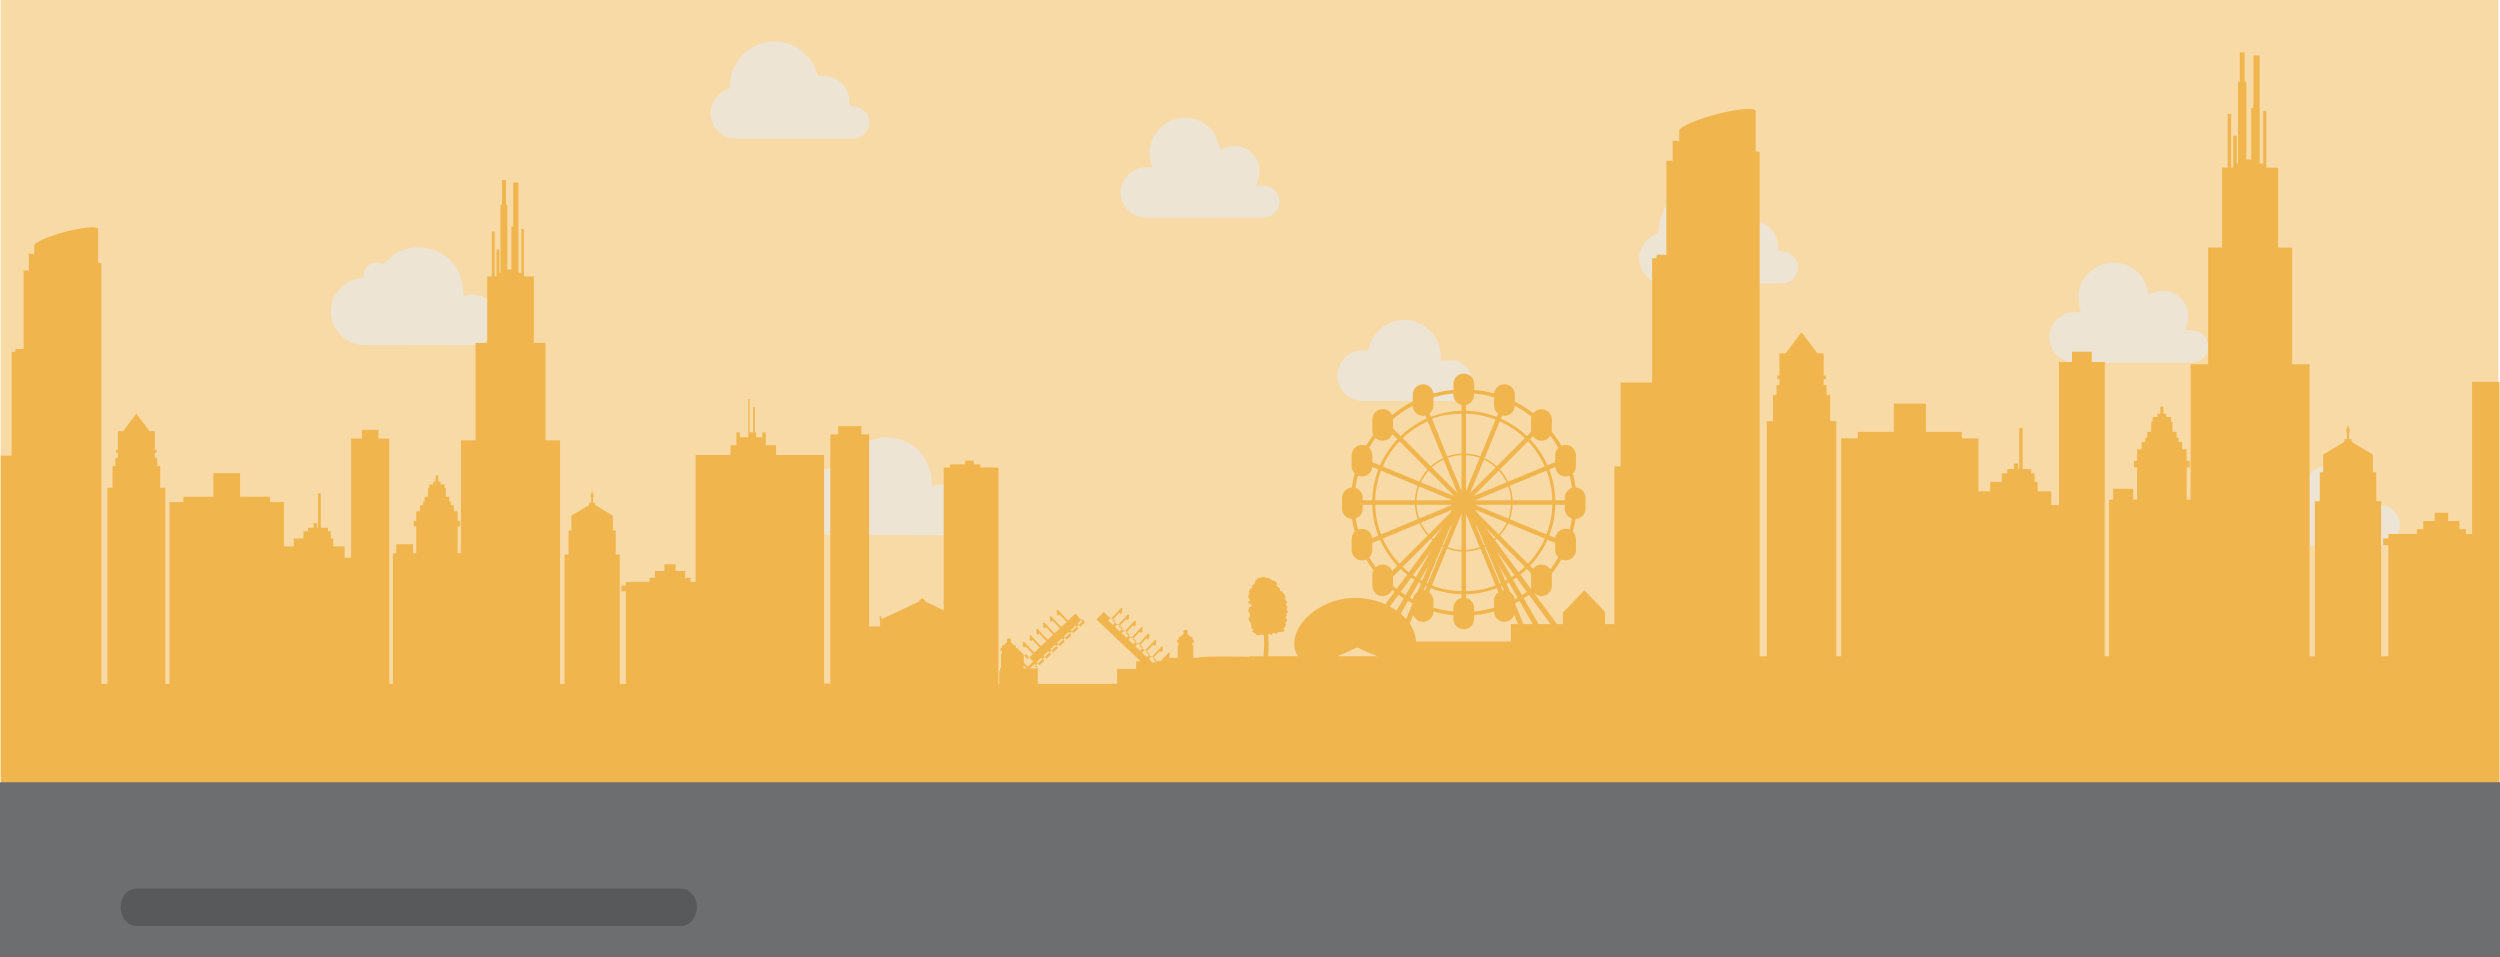 <?xml version="1.0" encoding="UTF-8" standalone="no"?>
<!-- Created with Inkscape (http://www.inkscape.org/) -->

<svg
   xmlns:dc="http://purl.org/dc/elements/1.1/"
   xmlns:cc="http://creativecommons.org/ns#"
   xmlns:rdf="http://www.w3.org/1999/02/22-rdf-syntax-ns#"
   xmlns:svg="http://www.w3.org/2000/svg"
   xmlns="http://www.w3.org/2000/svg"
   xmlns:sodipodi="http://sodipodi.sourceforge.net/DTD/sodipodi-0.dtd"
   xmlns:inkscape="http://www.inkscape.org/namespaces/inkscape"
   viewbox="0 0 3500 1336"
   preserveAspectRatio="xMinYMin slice"
   id="svg4291"
   version="1.1"
   inkscape:version="0.48.4 r9939"
   sodipodi:docname="city.svg"
   width="350"
   height="134">
  <defs
     id="defs4293">
    <clipPath
       clipPathUnits="userSpaceOnUse"
       id="clipPath18">
      <path
         inkscape:connector-curvature="0"
         d="M 0,980 1400,980 1400,0 0,0 0,980 z"
         id="path20" />
    </clipPath>
    <clipPath
       clipPathUnits="userSpaceOnUse"
       id="clipPath36">
      <path
         inkscape:connector-curvature="0"
         d="m 42.936,700.188 187.217,0 0,-109.635 -187.217,0 0,109.635 z"
         id="path38" />
    </clipPath>
    <clipPath
       clipPathUnits="userSpaceOnUse"
       id="clipPath52">
      <path
         inkscape:connector-curvature="0"
         d="m 927.512,845.306 178.028,0 0,-112.11 -178.028,0 0,112.11 z"
         id="path54" />
    </clipPath>
    <clipPath
       clipPathUnits="userSpaceOnUse"
       id="clipPath68">
      <path
         inkscape:connector-curvature="0"
         d="m 467.984,930.662 178.104,0 0,-108.805 -178.104,0 0,108.805 z"
         id="path70" />
    </clipPath>
    <clipPath
       clipPathUnits="userSpaceOnUse"
       id="clipPath84">
      <path
         inkscape:connector-curvature="0"
         d="m 1170.11,618.771 150.17,0 0,-90.758 -150.17,0 0,90.758 z"
         id="path86" />
    </clipPath>
    <clipPath
       clipPathUnits="userSpaceOnUse"
       id="clipPath3651">
      <path
         inkscape:connector-curvature="0"
         d="M 0,980 1400,980 1400,0 0,0 0,980 z"
         id="path3653" />
    </clipPath>
    <clipPath
       clipPathUnits="userSpaceOnUse"
       id="clipPath3669">
      <path
         inkscape:connector-curvature="0"
         d="m 66.936,713.518 187.217,0 0,-109.634 -187.217,0 0,109.634 z"
         id="path3671" />
    </clipPath>
    <clipPath
       clipPathUnits="userSpaceOnUse"
       id="clipPath3685">
      <path
         inkscape:connector-curvature="0"
         d="m 927.512,845.306 178.028,0 0,-112.11 -178.028,0 0,112.11 z"
         id="path3687" />
    </clipPath>
    <clipPath
       clipPathUnits="userSpaceOnUse"
       id="clipPath3701">
      <path
         inkscape:connector-curvature="0"
         d="m 467.984,930.662 178.104,0 0,-108.805 -178.104,0 0,108.805 z"
         id="path3703" />
    </clipPath>
    <clipPath
       clipPathUnits="userSpaceOnUse"
       id="clipPath3717">
      <path
         inkscape:connector-curvature="0"
         d="m 1170.11,618.771 150.17,0 0,-90.758 -150.17,0 0,90.758 z"
         id="path3719" />
    </clipPath>
  </defs>
  <sodipodi:namedview
     id="base"
     pagecolor="#ffffff"
     bordercolor="#ffffff"
     borderopacity="0.0"
     inkscape:pageopacity="0.0"
     inkscape:pageshadow="0"
     inkscape:zoom="2.8"
     inkscape:cx="173.42615"
     inkscape:cy="72.519492"
     inkscape:document-units="px"
     inkscape:current-layer="layer1"
     showgrid="false"
     inkscape:window-width="1507"
     inkscape:window-height="764"
     inkscape:window-x="457"
     inkscape:window-y="41"
     inkscape:window-maximized="0"
     fit-margin-top="0"
     fit-margin-left="0"
     fit-margin-right="0"
     fit-margin-bottom="0" />
  <g
     inkscape:label="Layer 1"
     inkscape:groupmode="layer"
     id="layer1"
     transform="translate(0,-634.035)">
    <path
       id="path12"
       style="fill:#f8daa6;fill-opacity:1;fill-rule:nonzero;stroke:none"
       d="m 0.086,742.794 349.686,0 0,-108.76 -349.686,0 z"
       inkscape:connector-curvature="0"
       sodipodi:nodetypes="ccccc" />
    <g
       id="g5644"
       transform="matrix(0.1,0,0,0.1,141.775,639.744)">
      <g
         transform="matrix(1.25,0,0,-1.25,-1008.143,1164.311)"
         id="g32">
        <g
           id="g34" />
        <g
           id="g40">
          <g
             id="g42"
             clip-path="url(#clipPath36)"
             style="opacity:0.7">
            <g
               id="g44"
               transform="translate(79.682,666.317)">
              <path
                 id="path46"
                 style="fill:#e8e8e8;fill-opacity:1;fill-rule:evenodd;stroke:none"
                 d="m 0,0 c 0.008,4.06 0.712,7.848 2.739,11.054 3.137,4.96 10.152,7.125 15.66,5.1 2.872,-1.055 4.554,-0.676 6.692,1.588 13.194,13.975 29.535,19.014 48.051,14.547 19.323,-4.663 31.601,-17.407 36.783,-36.581 1.347,-4.988 1.399,-10.327 2.085,-15.821 2.227,0.283 4.572,0.568 6.916,0.884 14.38,1.928 28.421,-8.551 31.025,-22.837 1.574,-8.634 -0.459,-16.465 -5.696,-23.02 -5.683,-7.114 -13.548,-10.714 -22.938,-10.678 -29.139,0.113 -58.28,0.11 -87.42,0.152 -11.428,0.017 -22.857,-0.055 -34.284,0.07 -18.073,0.198 -34.296,15.128 -36.135,33.111 -2.2,21.501 11.97,39.109 33.702,41.902 C -1.584,-0.372 -0.367,-0.071 0,0"
                 inkscape:connector-curvature="0" />
            </g>
          </g>
        </g>
      </g>
      <g
         transform="matrix(1.25,0,0,-1.25,-1008.143,1164.311)"
         id="g48">
        <g
           id="g50" />
        <g
           id="g56">
          <g
             id="g58"
             clip-path="url(#clipPath52)"
             style="opacity:0.7">
            <g
               id="g60"
               transform="translate(1038.997,809.567)">
              <path
                 id="path62"
                 style="fill:#e8e8e8;fill-opacity:1;fill-rule:evenodd;stroke:none"
                 d="m 0,0 c 12.967,6.146 25.197,6.092 35.637,-4.201 10.509,-10.362 10.019,-22.762 4.629,-36.008 3.105,0 5.605,0.088 8.097,-0.016 9.158,-0.373 16.086,-6.16 17.85,-14.828 1.592,-7.826 -2.713,-16.242 -10.627,-19.762 -2.576,-1.144 -5.691,-1.472 -8.565,-1.484 -24.959,-0.109 -49.917,-0.062 -74.876,-0.062 -18.331,0.004 -36.659,-0.016 -54.989,0.013 -15.771,0.026 -28.576,12.678 -28.64,28.229 -0.063,15.459 12.814,28.291 28.511,28.404 2.067,0.016 4.135,0.002 6.869,0.002 -4.664,14.619 -3.875,28.065 5.459,40.137 5.938,7.683 13.758,12.531 23.245,14.472 11.41,2.34 21.894,-0.265 31.281,-6.939 C -6.713,21.27 -2.42,11.365 0,0"
                 inkscape:connector-curvature="0" />
            </g>
          </g>
        </g>
      </g>
      <g
         transform="matrix(1.25,0,0,-1.25,-1008.143,1164.311)"
         id="g64">
        <g
           id="g66" />
        <g
           id="g72">
          <g
             id="g74"
             clip-path="url(#clipPath68)"
             style="opacity:0.7">
            <g
               id="g76"
               transform="translate(623.616,859.056)">
              <path
                 id="path78"
                 style="fill:#e8e8e8;fill-opacity:1;fill-rule:evenodd;stroke:none"
                 d="m 0,0 c 4.62,-1.146 8.827,-1.509 12.396,-3.212 8.034,-3.836 11.568,-12.102 9.493,-20.466 -1.938,-7.808 -9.054,-13.276 -17.585,-13.498 -1.258,-0.032 -2.518,-0.006 -3.776,-0.006 -42.478,0 -84.957,-0.053 -127.435,0.034 -11.934,0.024 -20.745,5.716 -25.827,16.389 -5.074,10.656 -3.316,20.841 3.96,30.015 3.19,4.021 7.358,6.863 12.255,8.459 1.928,0.628 2.477,1.685 2.527,3.651 0.661,26.014 18.412,46.563 43.939,49.829 23.66,3.026 45.453,-10.915 53.355,-33.574 1.727,-4.956 1.716,-4.959 6.918,-4.638 C -14.186,33.946 -0.39,21.319 -0.007,5.717 0.043,3.644 0,1.568 0,0"
                 inkscape:connector-curvature="0" />
            </g>
          </g>
        </g>
      </g>
      <g
         transform="matrix(1.25,0,0,-1.25,-1008.143,1164.311)"
         id="g80">
        <g
           id="g82" />
        <g
           id="g88">
          <g
             id="g90"
             clip-path="url(#clipPath84)"
             style="opacity:0.7">
            <g
               id="g92"
               transform="translate(1286.107,572.927)">
              <path
                 id="path94"
                 style="fill:#e8e8e8;fill-opacity:1;fill-rule:evenodd;stroke:none"
                 d="M 0,0 C 5.295,0.251 10.141,1.152 14.801,0.568 26.559,-0.905 34.928,-11.683 34.123,-23.441 33.332,-35.032 23.686,-44.53 12.07,-44.798 c -9.427,-0.217 -18.865,-0.065 -28.3,-0.065 -23.692,-0.003 -47.381,-0.051 -71.073,0.019 -13.779,0.039 -24.746,8.841 -27.961,22.197 -4.295,17.856 10.85,35.7 29.182,34.382 4.469,-0.32 4.469,-0.32 5.752,4.114 4.846,16.727 19.539,28.635 36.898,29.897 16.287,1.185 32.551,-8.481 39.637,-23.7 C -1.102,16.263 -0.123,10.057 -0.004,3.71 0.023,2.363 0,1.016 0,0"
                 inkscape:connector-curvature="0" />
            </g>
          </g>
        </g>
      </g>
      <g
         transform="matrix(1.25,0,0,-1.25,-382.429,1447.168)"
         id="g3665">
        <g
           id="g3667" />
        <g
           id="g3673">
          <g
             id="g3675"
             clip-path="url(#clipPath3669)"
             style="opacity:0.7">
            <g
               id="g3677"
               transform="translate(103.682,679.648)">
              <path
                 id="path3679"
                 style="fill:#e8e8e8;fill-opacity:1;fill-rule:evenodd;stroke:none"
                 d="m 0,0 c 0.008,4.06 0.712,7.848 2.739,11.054 3.137,4.96 10.152,7.125 15.66,5.1 2.872,-1.055 4.554,-0.676 6.692,1.588 13.194,13.975 29.535,19.014 48.051,14.547 19.323,-4.663 31.601,-17.407 36.783,-36.581 1.347,-4.988 1.399,-10.327 2.085,-15.821 2.227,0.283 4.572,0.568 6.916,0.884 14.38,1.928 28.421,-8.551 31.025,-22.837 1.574,-8.634 -0.459,-16.465 -5.696,-23.02 -5.683,-7.114 -13.548,-10.714 -22.938,-10.678 -29.139,0.113 -58.28,0.11 -87.42,0.152 -11.428,0.017 -22.857,-0.055 -34.284,0.07 -18.073,0.198 -34.296,15.128 -36.135,33.111 -2.2,21.501 11.97,39.109 33.702,41.902 C -1.584,-0.372 -0.367,-0.071 0,0"
                 inkscape:connector-curvature="0" />
            </g>
          </g>
        </g>
      </g>
      <g
         transform="matrix(1.25,0,0,-1.25,291.857,1367.168)"
         id="g3681">
        <g
           id="g3683" />
        <g
           id="g3689">
          <g
             id="g3691"
             clip-path="url(#clipPath3685)"
             style="opacity:0.7">
            <g
               id="g3693"
               transform="translate(1038.997,809.567)">
              <path
                 id="path3695"
                 style="fill:#e8e8e8;fill-opacity:1;fill-rule:evenodd;stroke:none"
                 d="m 0,0 c 12.967,6.146 25.197,6.092 35.637,-4.201 10.509,-10.362 10.019,-22.762 4.629,-36.008 3.105,0 5.605,0.088 8.097,-0.016 9.158,-0.373 16.086,-6.16 17.85,-14.828 1.592,-7.826 -2.713,-16.242 -10.627,-19.762 -2.576,-1.144 -5.691,-1.472 -8.565,-1.484 -24.959,-0.109 -49.917,-0.062 -74.876,-0.062 -18.331,0.004 -36.659,-0.016 -54.989,0.013 -15.771,0.026 -28.576,12.678 -28.64,28.229 -0.063,15.459 12.814,28.291 28.511,28.404 2.067,0.016 4.135,0.002 6.869,0.002 -4.664,14.619 -3.875,28.065 5.459,40.137 5.938,7.683 13.758,12.531 23.245,14.472 11.41,2.34 21.894,-0.265 31.281,-6.939 C -6.713,21.27 -2.42,11.365 0,0"
                 inkscape:connector-curvature="0" />
            </g>
          </g>
        </g>
      </g>
      <g
         transform="matrix(1.25,0,0,-1.25,291.857,1367.168)"
         id="g3697">
        <g
           id="g3699" />
        <g
           id="g3705">
          <g
             id="g3707"
             clip-path="url(#clipPath3701)"
             style="opacity:0.7">
            <g
               id="g3709"
               transform="translate(623.616,859.056)">
              <path
                 id="path3711"
                 style="fill:#e8e8e8;fill-opacity:1;fill-rule:evenodd;stroke:none"
                 d="m 0,0 c 4.62,-1.146 8.827,-1.509 12.396,-3.212 8.034,-3.836 11.568,-12.102 9.493,-20.466 -1.938,-7.808 -9.054,-13.276 -17.585,-13.498 -1.258,-0.032 -2.518,-0.006 -3.776,-0.006 -42.478,0 -84.957,-0.053 -127.435,0.034 -11.934,0.024 -20.745,5.716 -25.827,16.389 -5.074,10.656 -3.316,20.841 3.96,30.015 3.19,4.021 7.358,6.863 12.255,8.459 1.928,0.628 2.477,1.685 2.527,3.651 0.661,26.014 18.412,46.563 43.939,49.829 23.66,3.026 45.453,-10.915 53.355,-33.574 1.727,-4.956 1.716,-4.959 6.918,-4.638 C -14.186,33.946 -0.39,21.319 -0.007,5.717 0.043,3.644 0,1.568 0,0"
                 inkscape:connector-curvature="0" />
            </g>
          </g>
        </g>
      </g>
      <g
         transform="matrix(1.25,0,0,-1.25,291.857,1367.168)"
         id="g3713">
        <g
           id="g3715" />
        <g
           id="g3721">
          <g
             id="g3723"
             clip-path="url(#clipPath3717)"
             style="opacity:0.7">
            <g
               id="g3725"
               transform="translate(1286.107,572.927)">
              <path
                 id="path3727"
                 style="fill:#e8e8e8;fill-opacity:1;fill-rule:evenodd;stroke:none"
                 d="M 0,0 C 5.295,0.251 10.141,1.152 14.801,0.568 26.559,-0.905 34.928,-11.683 34.123,-23.441 33.332,-35.032 23.686,-44.53 12.07,-44.798 c -9.427,-0.217 -18.865,-0.065 -28.3,-0.065 -23.692,-0.003 -47.381,-0.051 -71.073,0.019 -13.779,0.039 -24.746,8.841 -27.961,22.197 -4.295,17.856 10.85,35.7 29.182,34.382 4.469,-0.32 4.469,-0.32 5.752,4.114 4.846,16.727 19.539,28.635 36.898,29.897 16.287,1.185 32.551,-8.481 39.637,-23.7 C -1.102,16.263 -0.123,10.057 -0.004,3.71 0.023,2.363 0,1.016 0,0"
                 inkscape:connector-curvature="0" />
            </g>
          </g>
        </g>
      </g>
    </g>
    <path
       style="fill:#f0b54d;fill-opacity:1;fill-rule:nonzero;stroke:none"
       d="m 313.568,641.366 0,4.126 -0.244,0 0,11.425 -0.181,0 0,-3.888 -0.485,0 0,4.474 -0.3,0 0,-7.519 -0.484,0 0,7.519 -0.781,0 0,11.187 -1.957,0 0,16.34 -2.445,0 0,17.434 -0.022,0 0,1.523 -0.541,0 0,-4.517 0.431,0 0,-0.912 -0.431,0 0,-1.626 -0.631,0 0,-1.015 -0.506,0 0,-0.605 -0.278,0 0,-0.815 -0.56,0 0,-0.658 0,-0.761 -0.2,0 0,-0.661 -0.672,0 0,-0.457 -0.403,0 0,-1.012 -0.431,0 0,1.012 -0.406,0 0,0.457 -0.672,0 0,0.661 -0.2,0 0,0.761 0,0.658 -0.556,0 0,0.815 -0.281,0 0,0.605 -0.506,0 0,1.015 -0.631,0 0,1.626 -0.431,0 0,0.912 0.431,0 0,4.517 -0.538,0 0,-1.523 -2.823,0 0,1.523 -0.566,0 0,21.923 -0.603,0 0,-41.183 -1.819,0 0,-1.447 -2.767,0 0,1.447 -1.819,0 0,20.012 -1.082,0 0,-1.917 -1.913,0 0,-1.319 -0.419,0 0,-1.2 -0.478,0 0,-0.598 -1.197,0 0,-5.749 -0.478,0 0,5.749 -0.15,0 0,-0.777 -0.597,0 0,0.777 -0.925,0 0,0.598 -0.778,0 0,1.2 -1.616,0 0,1.319 -1.641,0 0,-7.425 -2.335,0 0,-0.899 -5.027,0 0,-3.947 -4.492,0 0,3.947 -5.03,0 0,0.899 -2.332,0 0,30.51 -0.691,0 0,-32.913 -0.86,0 0,-3.668 -0.494,0 0,-1.372 -0.406,0 0,-0.855 0.3,0 0,-0.473 -0.3,0 0,-3.13 -0.885,0 -2.216,-2.951 -2.216,2.951 -0.885,0 0,3.13 -0.3,0 0,0.473 0.3,0 0,0.855 -0.406,0 0,1.372 -0.494,0 0,3.668 -0.86,0 0,32.913 -1.007,0 0,-68.19 0,-1.181 0,-1.237 -0.56,-0.072 0,-5.702 -0.016,0.003 c -0.213,-0.469 -2.678,-0.237 -5.58,0.536 -2.701,0.72 -4.843,1.659 -5.083,2.199 l -0.025,0.006 0,1.557 -0.907,-0.119 0,2.829 -0.881,0 0,13.173 -1.385,0 0,0.473 -0.616,0 0,17.412 -4.411,0 0,11.729 -0.881,0 0,22.092 -1.294,0 0,-1.739 -0.028,0 -2.873,-2.998 -0.1,0.097 -2.776,2.901 -0.125,0 0,1.739 -0.828,0 -3.282,-4.439 c 0.265,0.315 0.663,0.52 1.11,0.52 0.8,0 1.45,-0.654 1.45,-1.457 l 0,-1.51 c 0,-0.07 -0.006,-0.141 -0.016,-0.207 0.498,-0.618 0.947,-1.272 1.347,-1.961 0.18,0.08 0.382,0.125 0.594,0.125 0.801,0 1.447,-0.652 1.447,-1.454 l 0,-1.51 c 0,-0.406 -0.166,-0.773 -0.431,-1.037 0.157,-0.584 0.284,-1.182 0.372,-1.789 0.778,-0.025 1.4,-0.664 1.4,-1.45 l 0,-1.51 c 0,-0.777 -0.609,-1.411 -1.372,-1.45 -0.09,-0.672 -0.222,-1.331 -0.391,-1.97 0.261,-0.265 0.422,-0.627 0.422,-1.028 l 0,-1.507 c 0,-0.804 -0.65,-1.454 -1.45,-1.454 -0.205,0 -0.397,0.041 -0.572,0.116 -0.406,-0.697 -0.861,-1.362 -1.363,-1.986 0.006,-0.058 0.009,-0.118 0.009,-0.175 l 0,-1.51 c 0,-0.802 -0.647,-1.454 -1.447,-1.454 -0.474,0 -0.891,0.227 -1.157,0.576 -0.802,-0.628 -1.662,-1.182 -2.576,-1.645 l 0,-0.962 c 0,-0.804 -0.651,-1.454 -1.45,-1.454 -0.746,0 -1.361,0.565 -1.444,1.291 -0.902,-0.254 -1.839,-0.429 -2.801,-0.517 l 0,-0.824 c 0,-0.805 -0.651,-1.45 -1.45,-1.45 -0.802,0 -1.451,0.646 -1.451,1.45 l 0,0.824 c -0.963,0.088 -1.901,0.263 -2.807,0.517 -0.081,-0.726 -0.691,-1.291 -1.438,-1.291 -0.801,0 -1.45,0.649 -1.45,1.454 l 0,0.962 c -1.038,0.527 -2.008,1.166 -2.898,1.902 -0.229,-0.493 -0.729,-0.833 -1.31,-0.833 -0.801,0 -1.45,0.651 -1.45,1.454 l 0,1.51 c 0,0.221 0.051,0.432 0.141,0.62 -0.367,0.492 -0.709,1.006 -1.019,1.538 -0.176,-0.075 -0.369,-0.116 -0.572,-0.116 -0.8,0 -1.45,0.651 -1.45,1.457 l 0,1.507 c 0,0.399 0.162,0.763 0.425,1.028 -0.17,0.642 -0.306,1.298 -0.394,1.97 -0.766,0.039 -1.375,0.671 -1.375,1.447 l 0,1.513 c 0,0.786 0.623,1.425 1.404,1.45 0.088,0.607 0.216,1.206 0.372,1.789 -0.268,0.265 -0.431,0.63 -0.431,1.037 l 0,1.51 c 0,0.802 0.65,1.454 1.45,1.454 0.21,0 0.41,-0.047 0.591,-0.125 0.308,0.527 0.648,1.035 1.013,1.519 -0.096,0.195 -0.153,0.418 -0.153,0.648 l 0,1.51 c 0,0.803 0.649,1.454 1.45,1.454 0.592,0 1.1,-0.353 1.325,-0.865 0.105,0.089 0.209,0.175 0.319,0.26 l -1.282,1.736 c -1.164,-0.515 -2.497,-0.839 -3.926,-0.883 -4.647,-0.144 -8.715,3.158 -8.812,6.262 -0.024,0.818 0.161,1.455 0.55,1.905 l -4.229,0 c 0.046,-0.537 0.082,-1.072 0.091,-1.607 0.01,-0.508 -0.078,-1.02 -0.069,-1.529 0.051,0.034 0.115,0.056 0.188,0.056 0.026,0 0.053,-0.005 0.078,-0.006 0.096,0.073 0.195,0.125 0.285,0.125 0.079,0 0.034,-0.09 -0.034,-0.185 0.069,-0.027 0.131,-0.067 0.188,-0.113 0.114,0.055 0.237,0.091 0.359,0.091 l 0.106,0 c 0.077,0 0.156,-0.047 0.156,-0.132 0,-0.04 -0.013,-0.077 -0.031,-0.116 0.082,0.026 0.166,0.038 0.25,0.038 l 0.212,0 c 0.183,0 0.543,-0.08 0.472,-0.345 -0.017,-0.059 -0.055,-0.114 -0.1,-0.157 l 0.019,-0.009 c 0.034,-0.026 0.065,-0.053 0.1,-0.078 0.052,-0.046 0.09,-0.101 0.109,-0.169 l 0,-0.028 0,-0.016 c 0.062,-0.038 0.116,-0.095 0.122,-0.172 0.005,-0.055 -0.019,-0.104 -0.056,-0.147 -0.002,-0.047 -0.012,-0.099 -0.025,-0.147 0.249,-0.224 0.324,-0.604 -0.022,-0.699 0.082,-0.029 0.131,-0.111 0.131,-0.197 l 0,-0.041 c 0.14,-0.132 0.175,-0.251 -0.056,-0.26 0.1,-0.07 0.184,-0.157 0.225,-0.273 0.012,-0.035 0.016,-0.07 0.019,-0.1 0.039,-0.007 0.076,-0.017 0.084,-0.047 0.018,-0.059 -0.105,-0.125 -0.137,-0.141 l -0.006,-0.003 c -0.016,-0.022 -0.033,-0.045 -0.056,-0.066 l -0.013,-0.025 -0.016,-0.019 c 0.239,-0.154 0.162,-0.561 -0.131,-0.658 0.134,-0.096 0.223,-0.247 0.2,-0.417 -0.005,-0.036 -0.023,-0.065 -0.044,-0.094 -0.019,-0.065 -0.085,-0.117 -0.147,-0.141 l 0,-0.019 c 0,-0.071 -0.066,-0.142 -0.109,-0.188 -0.04,-0.04 -0.088,-0.076 -0.138,-0.11 0.06,-0.005 0.121,-0.014 0.178,-0.028 0.018,-0.004 0.126,-0.027 0.122,-0.072 -0.006,-0.053 -0.05,-0.096 -0.087,-0.132 -0.022,-0.024 -0.065,-0.034 -0.106,-0.044 l 0.037,-0.053 c 0.034,-0.036 -0.014,-0.115 -0.031,-0.144 -0.051,-0.085 -0.119,-0.162 -0.191,-0.232 -0.029,-0.028 -0.06,-0.055 -0.091,-0.081 0.029,-0.018 0.049,-0.038 0.047,-0.063 -0.004,-0.114 -0.307,-0.107 -0.406,-0.103 l 0.003,-0.019 0,-0.028 0,-0.003 c 0.081,-0.121 -0.004,-0.259 -0.109,-0.341 0.08,0.002 0.156,-0.008 0.062,-0.063 -0.083,-0.051 -0.176,-0.088 -0.272,-0.116 0.053,-0.114 -0.124,-0.185 -0.228,-0.185 l -0.056,0.003 c 0.045,-0.033 0.073,-0.071 0.085,-0.116 0.022,-0.006 0.045,-0.012 0.069,-0.016 0.179,-0.028 -0.033,-0.32 -0.075,-0.367 -0.112,-0.126 -0.293,-0.271 -0.475,-0.244 l -0.053,0.009 c -0.07,-0.08 -0.272,-0.216 -0.369,-0.244 l -0.003,-0.006 c -0.084,-0.103 -0.224,-0.169 -0.353,-0.107 l -0.006,0.003 c -0.069,-0.038 -0.135,-0.059 -0.166,-0.028 l -0.022,0.028 -0.05,-0.013 c -0.015,-0.037 -0.032,-0.071 -0.056,-0.103 -0.079,-0.107 -0.218,-0.098 -0.322,-0.035 -0.034,0.018 -0.072,0.053 -0.103,0.094 l -0.041,-0.022 c -0.064,-0.028 -0.191,-0.053 -0.16,0.056 0.007,0.028 0.017,0.054 0.028,0.082 -0.041,-0.029 -0.09,-0.055 -0.141,-0.069 -0.048,-0.012 -0.101,-0.014 -0.147,0 l -0.035,0.016 c -0.031,-0.018 -0.061,-0.031 -0.094,-0.044 -0.022,-0.011 -0.075,-0.031 -0.097,-0.003 -0.019,0.025 0.011,0.077 0.025,0.094 0.037,0.05 0.075,0.094 0.122,0.135 -0.08,-0.027 -0.158,-0.05 -0.191,-0.05 -0.121,0 -0.054,0.049 0.053,0.094 -0.06,0.02 -0.117,0.042 -0.122,0.06 -0.029,0.002 -0.054,0.009 -0.081,0.019 -0.025,0.002 -0.035,0.011 -0.034,0.019 -0.049,0.034 -0.081,0.083 -0.078,0.154 0.003,0.043 0.012,0.084 0.025,0.122 -0.075,0.058 -0.109,0.139 -0.106,0.232 -0.029,-0.032 -0.057,-0.058 -0.091,-0.078 -0.031,-0.019 -0.021,0.033 -0.019,0.038 0.01,0.041 0.025,0.078 0.044,0.116 -0.089,0.002 -0.177,0.038 -0.219,0.119 l -0.016,0.041 c -0.053,-0.042 -0.123,-0.087 -0.119,-0.041 0.004,0.036 0.018,0.072 0.034,0.107 0.027,0.056 0.061,0.108 0.1,0.157 -0.058,0.014 -0.075,0.072 -0.075,0.138 -0.027,-8e-4 -0.056,10e-4 -0.078,0.006 -0.069,0.012 -0.13,0.048 -0.181,0.094 -0.042,0.042 -0.076,0.096 -0.084,0.157 -0.025,0 -0.047,0.004 -0.059,0.019 l 0,0.075 c 0.011,0.036 0.021,0.073 0.034,0.11 0.008,0.028 0.021,0.052 0.037,0.075 -0.037,0.035 -0.059,0.083 -0.072,0.132 l 0,0.2 c 0.001,0.003 -0.001,0.006 0,0.009 0,0 -0.143,0.047 -0.125,0.16 0.018,0.113 -0.004,0.225 0.228,0.517 0.232,0.291 -0.214,0.188 -0.197,0.301 0.018,0.112 0.036,0.332 0.303,0.373 0.268,0.041 0.142,0.217 0.053,0.338 -0.089,0.122 -0.274,-0.074 -0.306,0.301 -0.032,0.375 -0.084,0.216 -0.019,0.376 0.066,0.16 0.073,0.255 0.163,0.373 0.089,0.118 0.034,0.052 0.016,0.229 -0.018,0.177 -0.094,0.17 -0.163,0.338 -0.069,0.168 0.042,0.342 0.159,0.479 0.118,0.138 0.151,0.192 0.197,0.373 0.046,0.181 0.061,0.193 0.016,0.338 -0.045,0.145 -0.074,0.117 0.231,0.338 0.306,0.222 -0.154,0.145 -0.125,0.301 0.029,0.156 0.409,0.266 0.409,0.266 0.059,0.149 0.238,0.262 0.388,0.269 0.048,0.003 0.098,0.002 0.147,0.006 0.106,-0.008 0.206,-0.035 0.3,-0.082 l 0.059,-0.035 0.025,0.013 c 0.099,0.052 0.196,0.075 0.303,0.085 0.01,0.418 0.063,0.838 0.056,1.262 -0.01,0.567 -0.043,1.138 -0.091,1.707 l -2.029,0 0,0.078 c -0.527,-0.012 -7.22,-0.163 -7.19,0.154 l -0.606,0 0,-1.667 c 0,-0.044 -0.037,-0.078 -0.081,-0.078 l -0.044,0 0,-0.382 0.122,0 c 0.045,0 0.078,-0.034 0.078,-0.078 l 0,-0.251 c 0,-0.045 -0.033,-0.081 -0.078,-0.081 l -0.122,0 0,-0.326 c 0,-0.045 -0.037,-0.082 -0.081,-0.082 l -0.169,0 -0.509,-0.464 c 0.059,-0.056 0.094,-0.135 0.094,-0.219 0,-0.167 -0.136,-0.304 -0.303,-0.304 -0.168,0 -0.306,0.136 -0.306,0.304 0,0.08 0.031,0.156 0.085,0.21 l -0.5,0.473 -0.169,0 c -0.043,0 -0.054,0.043 -0.078,0.082 l 0,0.326 -0.122,0 c -0.044,0 -0.081,0.036 -0.081,0.081 l 0,0.251 c 0,0.039 0.093,0.071 0.087,0.078 l 0.116,0 0,0.382 -0.047,0 c -0.044,0 -0.073,0.034 -0.078,0.078 l 0,1.667 -1.257,0 c 0.004,-10e-4 0.007,-4e-4 0.009,-0.003 0.015,-0.01 0.035,-0.027 0.056,-0.053 0.017,-0.008 0.046,-0.024 0.059,-0.066 0.011,-0.028 0.004,-0.057 -0.009,-0.085 0.033,-0.081 0.017,-0.13 -0.013,-0.179 -0.001,-0.006 0,-0.011 0,-0.022 10e-4,-0.014 0,-0.025 -0.003,-0.056 l 0,-0.013 0.041,-0.044 c 0.03,-0.031 0.032,-0.082 0,-0.113 l -0.081,-0.075 c -0.032,-0.032 -0.082,-0.029 -0.113,0.003 l -1.097,1.165 -0.647,0 -0.191,0.204 -0.247,0 -0.544,-0.514 0.3,-0.323 -0.278,-0.263 -0.3,0.323 -0.675,-0.636 0.303,-0.323 -0.278,-0.263 -0.303,0.323 -0.678,-0.636 0.303,-0.323 -0.275,-0.263 -0.303,0.323 -0.675,-0.636 0.3,-0.323 -0.278,-0.263 -0.303,0.323 -0.672,-0.639 0.3,-0.32 -0.278,-0.263 -0.303,0.32 -0.675,-0.636 0.303,-0.323 -0.278,-0.26 -0.3,0.32 -0.678,-0.636 0.303,-0.323 -0.685,-0.645 -0.178,-0.166 c -0.015,-0.015 -0.033,-0.025 -0.053,-0.025 -0.019,-0.003 -0.046,0.011 -0.062,0.025 l -0.147,0.163 c -0.016,0.017 -0.026,0.038 -0.025,0.06 l -0.441,0.47 c -0.021,8.1e-4 -0.041,0.009 -0.056,0.025 l -0.112,0.119 c -0.01,0.01 -0.018,0.023 -0.022,0.038 -0.014,0.004 -0.021,0.01 -0.031,0.019 l -0.059,0.063 c -0.015,0.015 -0.022,0.035 -0.022,0.056 0.001,0.021 0.011,0.045 0.025,0.059 l 6.124,5.777 -0.544,0 c -0.046,0 -0.073,0.035 -0.081,0.078 l 0,0.996 -2.651,0 0,2.099 -11.119,0 0,-2.281 c 0,-0.025 -0.01,-0.048 -0.028,-0.063 l -0.191,0.182 -0.872,0 0.656,-0.62 0.178,0.188 0.278,-0.263 -0.178,-0.188 0.675,-0.636 0.178,0.188 0.278,-0.263 -0.178,-0.188 0.675,-0.636 0.178,0.188 0.278,-0.263 -0.178,-0.191 0.675,-0.633 0.178,0.188 0.278,-0.263 -0.178,-0.191 0.675,-0.636 0.178,0.191 0.278,-0.263 -0.178,-0.191 0.675,-0.636 0.178,0.191 0.278,-0.263 -0.178,-0.191 0.675,-0.636 0.178,0.191 0.278,-0.263 -0.178,-0.191 0.541,-0.508 -0.1,-0.11 c -0.015,-0.016 -0.037,-0.025 -0.059,-0.025 l -0.444,-0.473 c 0,-0.021 -0.007,-0.04 -0.022,-0.056 l -0.147,-0.163 c -0.03,-0.03 -0.082,-0.034 -0.116,-0.003 l -0.972,0.918 -1.404,-1.494 c -0.014,-0.017 -0.047,-0.029 -0.059,-0.025 -0.021,0 -0.041,0.008 -0.056,0.022 l -0.037,0.035 c -0.001,0.001 -0.013,0.013 -0.013,0.013 l -0.028,0.028 c -0.033,0.032 -0.037,0.081 -0.006,0.113 l 0.044,0.044 c -10e-4,0.008 -0.002,0.017 -0.003,0.028 -0.001,0.017 0,0.031 0,0.044 0.001,0.011 0.002,0.016 -0.003,0.031 -0.024,0.042 -0.043,0.089 -0.016,0.15 0,0.007 -0.002,0.013 -0.003,0.019 -0.004,0.025 -0.008,0.055 0,0.085 0.015,0.038 0.045,0.053 0.062,0.063 0.019,0.027 0.039,0.042 0.053,0.053 0.015,0.009 0.015,0.008 0.019,0.019 0.041,0.081 0.155,0.08 0.188,-0.003 0.01,-0.027 0.011,-0.056 0.013,-0.088 0.001,-0.017 0.01,-0.028 0.022,-0.047 l 1.032,1.096 -0.75,0.708 -1.407,-1.494 c -0.029,-0.033 -0.08,-0.036 -0.113,-0.003 l -0.081,0.075 c -0.03,0.03 -0.03,0.08 0,0.113 l 0.041,0.044 c 0,0.008 10e-4,0.017 0,0.028 -0.002,0.017 -0.001,0.03 0,0.044 0,0.012 0,0.016 -0.006,0.031 -0.023,0.041 -0.043,0.085 -0.016,0.15 0,0.006 -0.002,0.015 -0.003,0.022 -0.003,0.025 -0.007,0.054 0.003,0.082 0.012,0.041 0.04,0.056 0.059,0.066 0.019,0.025 0.042,0.041 0.056,0.05 0.013,0.011 0.012,0.012 0.019,0.022 0.035,0.071 0.136,0.113 0.184,-0.006 0.01,-0.024 0.013,-0.048 0.016,-0.085 0.001,-0.018 0.008,-0.029 0.022,-0.047 l 1.028,1.096 -0.75,0.708 -1.404,-1.494 c -0.031,-0.033 -0.085,-0.035 -0.116,-0.003 l -0.078,0.072 c -0.015,0.015 -0.024,0.035 -0.025,0.056 0,0.021 0.006,0.043 0.019,0.059 l 0.044,0.044 c -0.001,0.007 -0.003,0.015 -0.003,0.025 -0.003,0.019 -0.001,0.033 0,0.047 0.001,0.01 0.002,0.014 -0.003,0.028 -0.024,0.04 -0.043,0.09 -0.016,0.153 0,0.006 -0.002,0.012 -0.003,0.019 -0.005,0.026 -0.006,0.054 0.003,0.085 0.014,0.037 0.041,0.054 0.059,0.063 0.02,0.028 0.04,0.044 0.053,0.053 0.014,0.01 0.015,0.012 0.019,0.019 0.032,0.074 0.145,0.114 0.191,-0.006 0.008,-0.027 0.007,-0.053 0.009,-0.085 0.001,-0.017 0.009,-0.029 0.022,-0.047 l 1.031,1.096 -0.753,0.708 -1.404,-1.494 c -0.032,-0.032 -0.079,-0.034 -0.112,-0.003 l -0.078,0.072 c -0.017,0.014 -0.028,0.035 -0.028,0.056 -0.002,0.021 0.009,0.044 0.025,0.059 l 0.041,0.044 c -0.001,0.009 -0.002,0.016 -0.003,0.025 -10e-4,0.018 0,0.035 0,0.05 0,0.012 -10e-4,0.014 -0.006,0.025 -0.024,0.042 -0.041,0.089 -0.013,0.154 0,0.005 -0.002,0.016 -0.003,0.022 -0.004,0.024 -0.007,0.053 0.003,0.082 0.012,0.039 0.039,0.054 0.056,0.063 0.021,0.028 0.042,0.044 0.056,0.053 0.013,0.011 0.017,0.013 0.022,0.022 0.033,0.074 0.146,0.105 0.184,-0.006 0.011,-0.028 0.012,-0.053 0.013,-0.088 0,-0.017 0.007,-0.029 0.022,-0.047 l 1.032,1.1 -0.75,0.708 -1.407,-1.497 c -0.016,-0.016 -0.046,-0.028 -0.059,-0.025 -0.018,0 -0.037,0.009 -0.053,0.022 l -0.037,0.035 c -0.001,7e-4 -0.014,0.016 -0.016,0.016 l -0.028,0.028 c -0.032,0.03 -0.034,0.08 -0.003,0.113 l 0.044,0.044 c 0,0.008 -0.002,0.015 -0.003,0.025 -10e-4,0.017 -10e-4,0.031 0,0.044 0.001,0.013 0,0.018 -0.006,0.031 -0.023,0.042 -0.039,0.088 -0.013,0.154 0,0.006 -0.002,0.012 -0.003,0.019 -0.005,0.026 -0.007,0.053 0,0.085 0.015,0.038 0.042,0.054 0.059,0.063 0.021,0.027 0.042,0.043 0.056,0.053 0.014,0.01 0.013,0.01 0.019,0.022 0.036,0.072 0.148,0.1 0.184,-0.003 0.013,-0.03 0.015,-0.059 0.016,-0.088 0.002,-0.019 0.008,-0.032 0.022,-0.05 l 1.032,1.096 -0.753,0.708 -1.404,-1.494 c -0.03,-0.032 -0.081,-0.036 -0.113,-0.003 l -0.081,0.075 c -0.032,0.031 -0.033,0.081 -0.003,0.113 l 0.044,0.044 c -0.002,0.01 -0.001,0.02 -0.003,0.028 -0.001,0.017 0,0.031 0,0.044 0.001,0.012 -0.001,0.016 -0.006,0.031 -0.024,0.041 -0.04,0.087 -0.013,0.15 0,0.006 -0.002,0.015 -0.003,0.022 -0.005,0.025 -0.01,0.052 0,0.082 0.013,0.039 0.042,0.054 0.059,0.063 0.02,0.028 0.042,0.044 0.056,0.053 0.013,0.011 0.014,0.01 0.019,0.019 0.039,0.084 0.149,0.09 0.188,-0.006 0.01,-0.027 0.011,-0.051 0.013,-0.081 0.001,-0.019 0.009,-0.031 0.022,-0.05 l 1.032,1.096 -0.519,0.489 0.569,0.608 -0.756,0.708 -0.566,-0.601 0,-0.937 c 0,-0.044 -0.034,-0.078 -0.078,-0.078 l -0.044,0 0,-0.16 -0.766,-0.815 c -0.022,-0.025 -0.054,-0.03 -0.087,-0.019 -0.006,-0.002 -0.013,-0.003 -0.022,-0.003 l -0.122,0 0,-0.326 c 0,-0.045 -0.038,-0.082 -0.081,-0.082 l -0.169,0 -0.506,-0.464 c 0.058,-0.056 0.091,-0.134 0.091,-0.219 0,-0.168 -0.135,-0.304 -0.303,-0.304 -0.167,0 -0.303,0.136 -0.303,0.304 0,0.079 0.03,0.157 0.084,0.213 l -0.503,0.47 -0.169,0 c -0.044,0 -0.058,0.043 -0.081,0.082 l 0,0.326 -0.119,0 c -0.045,0 -0.081,0.036 -0.081,0.081 l 0,0.254 c 0,0.039 0.097,0.071 0.091,0.078 l 0.109,0 0,0.382 -0.044,0 c -0.045,0 -0.074,0.035 -0.078,0.078 l 0,1.895 -0.047,0 c -0.045,0 -0.078,0.037 -0.078,0.082 l 0,0.251 c 0,0.033 0.019,0.06 0.047,0.072 l -0.084,0 c -0.045,0 -0.078,0.036 -0.078,0.081 l 0,1.757 -0.128,0 0,-30.303 -2.535,0 0,-0.429 -0.916,0 0,-0.529 -1.2,0 0,0.529 -2.116,0 0,0.429 -0.891,0 0,19.987 -2.604,-1.225 0,-0.191 -0.153,0 0,-0.138 -0.159,0 0,-0.125 -0.194,0 0,0.125 -0.16,0 0,0.138 -0.153,0 0,0.191 -5.139,2.418 0,-0.028 -0.125,0 0,-0.185 -0.072,0 0,-0.154 -0.197,0 0,0.154 0,0.185 0,0.172 0.059,0 0,0.937 -1.544,0 0,-26.888 -1.094,0 0,-1.156 -3.242,0 0,1.156 -1.097,0 0,34.88 -0.875,0 0,-31.998 -6.724,0 0,-1.366 -1.438,0 0,-1.118 0,-0.683 -0.481,0 0,0.683 -0.872,0 0,-0.683 -0.175,0 0,-3.556 -0.222,0 0,3.556 -0.522,0 0,-4.674 -0.175,0 0,4.674 0,0.341 0,0.341 -1.178,0 0,-0.683 -0.481,0 0,0.683 0,1.118 -0.828,0 0,1.366 -4.889,0 0,17.769 -0.706,0 0,-0.567 -0.76,0 0,-0.959 -1.325,0 0,-0.959 -1.576,0 0,0.959 -1.322,0 0,0.959 -0.76,0 0,0.567 -3.326,0 0,0.508 -0.606,0 0,0.789 0.606,0 0,12.982 -0.844,0 0,-18.114 -0.566,0 0,-3.371 -0.4,0 0,-2.071 -2.479,-1.488 0,-0.31 -0.25,0 -0.003,-0.047 -0.066,-0.031 0.019,-0.36 0.028,-0.379 0.047,0 c 0,0 0.013,-0.427 -0.025,-0.445 -0.038,-0.019 -0.128,-0.038 -0.128,-0.038 l 0,-0.053 0.006,-0.025 c 0.018,-0.02 0.031,-0.054 0.031,-0.091 0,-0.064 -0.035,-0.119 -0.078,-0.119 -0.045,0 -0.081,0.055 -0.081,0.119 0,0.037 0.013,0.071 0.031,0.091 l 0.006,0.025 0,0.053 c 0,0 -0.089,0.018 -0.128,0.038 -0.037,0.018 -0.022,0.445 -0.022,0.445 l 0.047,0 0.025,0.379 0.022,0.36 -0.066,0.031 -0.006,0.047 -0.25,0 0,0.31 -2.479,1.488 0,2.071 -0.4,0 0,3.371 -0.566,0 0,18.114 -0.625,0 0,-34.103 -2.038,0 0,-13.631 -1.632,0 0,-9.332 -1.388,0 0,-6.626 -0.353,0 0,6.134 -0.406,0 0,-0.47 -0.016,0 0,-12.149 -0.725,0 0,6.15 -0.253,0 0,5.999 -0.569,0 0,-9.06 -0.203,0 0,-3.443 -0.556,0 0,3.443 -0.203,0 0,9.53 -0.15,0 0,-3.242 -0.403,0 0,3.734 -0.253,0 0,-6.272 -0.403,0 0,6.272 -0.65,0 0,9.332 -1.632,0 0,13.631 -2.041,0 0,14.542 -0.019,0 0,1.272 -0.45,0 0,-3.769 0.359,0 0,-0.761 -0.359,0 0,-1.356 -0.528,0 0,-0.846 -0.422,0 0,-0.508 -0.231,0 0,-0.677 -0.466,0 0,-0.548 0,-0.636 -0.169,0 0,-0.551 -0.56,0 0,-0.379 -0.338,0 0,-0.849 -0.359,0 0,0.849 -0.338,0 0,0.379 -0.56,0 0,0.551 -0.169,0 0,0.636 0,0.548 -0.466,0 0,0.677 -0.231,0 0,0.508 -0.422,0 0,0.846 -0.528,0 0,1.356 -0.36,0 0,0.761 0.36,0 0,3.769 -0.45,0 0,-1.272 -2.354,0 0,1.272 -0.472,0 0,18.289 -0.503,0 0,-34.357 -1.516,0 0,-1.209 -2.31,0 0,1.209 -1.519,0 0,16.694 -0.9,0 0,-1.601 -1.597,0 0,-1.1 -0.35,0 0,-0.999 -0.397,0 0,-0.501 -0.997,0 0,-4.796 -0.4,0 0,4.796 -0.125,0 0,-0.648 -0.497,0 0,0.648 -0.775,0 0,0.501 -0.647,0 0,0.999 -1.347,0 0,1.1 -1.372,0 0,-6.193 -1.944,0 0,-0.749 -4.195,0 0,-3.293 -3.748,0 0,3.293 -4.195,0 0,0.749 -1.944,0 0,25.453 -0.578,0 0,-27.458 -0.719,0 0,-3.058 -0.41,0 0,-1.147 -0.338,0 0,-0.714 0.25,0 0,-0.395 -0.25,0 0,-2.61 -0.738,0 -1.851,-2.462 -1.851,2.462 -0.738,0 0,2.61 -0.25,0 0,0.395 0.25,0 0,0.714 -0.338,0 0,1.147 -0.413,0 0,3.058 -0.719,0 0,27.458 -0.838,0 0,-56.887 0,-0.984 0,-1.034 -0.466,-0.059 0,-4.759 -0.013,0.003 c -0.177,-0.391 -2.237,-0.193 -4.658,0.451 -2.254,0.6 -4.039,1.382 -4.239,1.833 l -0.019,0.003 0,1.3 -0.76,-0.097 0,2.359 -0.735,0 0,10.987 -1.154,0 0,0.395 -0.516,0 0,14.53 -1.535,0 0,47.652 349.83,0.251 0,-58.225 -3.842,0 0,21.299 -0.85,0 0,-0.68 -0.913,0 0,-1.147 -1.585,0 0,-1.153 -1.888,0 0,1.153 -1.588,0 0,1.147 -0.91,0 0,0.68 -3.986,0 0,0.608 -0.728,0 0,0.949 0.728,0 0,15.56 -1.013,0 0,-21.713 -0.678,0 0,-4.041 -0.478,0 0,-2.481 -2.973,-1.786 0,-0.37 -0.297,0 -0.006,-0.056 -0.078,-0.038 0.022,-0.432 0.031,-0.454 0.059,0 c 0,0 0.018,-0.511 -0.028,-0.533 -0.046,-0.022 -0.156,-0.047 -0.156,-0.047 l 0,-0.059 0.009,-0.035 c 0.021,-0.024 0.034,-0.063 0.034,-0.107 0,-0.077 -0.042,-0.141 -0.094,-0.141 -0.053,0 -0.094,0.064 -0.094,0.141 0,0.044 0.013,0.082 0.034,0.107 l 0.009,0.035 0,0.059 c 0,0 -0.106,0.024 -0.153,0.047 -0.045,0.022 -0.028,0.533 -0.028,0.533 l 0.056,0 0.031,0.454 0.025,0.432 -0.081,0.038 -0.006,0.056 -0.297,0 0,0.37 -2.973,1.786 0,2.481 -0.478,0 0,4.041 -0.681,0 0,21.713 -0.747,0 0,-40.879 -2.441,0 0,-16.34 -1.96,0 0,-11.187 -1.663,0 0,-7.938 -0.422,0 0,7.353 -0.488,0 0,-0.567 -0.016,0 0,-14.561 -0.869,0 0,7.371 -0.303,0 0,7.19 -0.688,0 0,-10.858 -0.241,0 0,-4.126 z m -170.374,84.236 0.641,0.683 0.234,-0.222 -0.463,-0.492 c -0.015,0.02 -0.022,0.031 -0.022,0.05 -0.002,0.031 -0.002,0.058 -0.013,0.085 -0.032,0.092 -0.155,0.088 -0.191,0.003 -0.004,-0.006 -0.006,-0.008 -0.019,-0.019 -0.015,-0.009 -0.033,-0.024 -0.053,-0.05 -0.019,-0.008 -0.045,-0.027 -0.059,-0.069 -0.01,-0.025 -0.007,-0.052 -0.003,-0.078 10e-4,-0.007 0.005,-0.016 0.006,-0.022 -0.016,-0.035 -0.021,-0.064 -0.016,-0.091 l -0.044,0 z m 8.187,-4.771 0.009,0.009 c 0.01,0.012 0.015,0.024 0.019,0.038 0.014,0.004 0.028,0.007 0.037,0.019 l 0.056,0.063 c 0.033,0.033 0.03,0.086 -0.003,0.116 l -0.481,0.454 0.234,0.247 0.675,-0.639 -0.413,-0.435 z m -0.641,0.962 -0.675,0.636 0.231,0.247 0.675,-0.639 z m -0.953,0.899 -0.675,0.636 0.231,0.247 0.675,-0.636 z m -0.953,0.899 -0.675,0.636 0.231,0.247 0.675,-0.636 z m -0.953,0.899 -0.675,0.636 0.231,0.247 0.675,-0.636 z m -0.953,0.899 -0.675,0.636 0.231,0.247 0.675,-0.636 z m -0.953,0.899 -0.675,0.636 0.231,0.247 0.675,-0.636 z m -0.953,0.899 -0.247,0.232 0.425,0 c 0.019,0 0.036,0.008 0.05,0.019 l 0.003,-0.003 z m 10.397,-6.616 0.109,0.103 0.11,-0.116 -0.11,-0.103 z m 0.219,-0.013 0.194,0.182 0.922,-0.977 c 0.015,0.019 0.02,0.031 0.022,0.066 0,0.017 0.002,0.043 0.013,0.069 0.041,0.112 0.154,0.077 0.188,0.003 0.004,-0.009 0.007,-0.009 0.019,-0.019 0.015,-0.01 0.035,-0.025 0.056,-0.053 0.016,-0.008 0.047,-0.024 0.059,-0.066 0.01,-0.028 0.005,-0.053 0,-0.078 -0.001,-0.008 -0.006,-0.017 -0.006,-0.009 0.029,-0.079 0.013,-0.126 -0.016,-0.172 -10e-4,-0.007 0,-0.013 0,-0.025 0.001,-0.013 0.001,-0.025 0,-0.056 -10e-4,-0.005 -0.003,-0.007 -0.003,-0.013 l 0.044,-0.044 c 0.014,-0.015 0.022,-0.038 0.022,-0.06 -0.001,-0.021 -0.01,-0.041 -0.025,-0.056 l -0.081,-0.075 c -0.033,-0.03 -0.082,-0.026 -0.113,0.006 z m 0.194,0.182 -0.109,0.119 0.372,0.351 0.109,-0.119 z m 0.541,0.73 0.103,0.097 0.106,-0.116 -0.1,-0.094 z m 0.209,-0.019 0.197,0.188 0.925,-0.984 c 0.013,0.018 0.021,0.031 0.022,0.059 0,0.019 0.002,0.045 0.013,0.075 0.032,0.081 0.143,0.087 0.187,0.006 0.003,-0.011 0.005,-0.015 0.019,-0.025 0.014,-0.01 0.033,-0.023 0.053,-0.05 0.018,-0.008 0.047,-0.023 0.063,-0.066 0.007,-0.028 0.001,-0.053 -0.003,-0.078 0,-0.006 10e-4,-0.016 -0.006,-0.006 0.031,-0.079 0.016,-0.128 -0.013,-0.175 -0.001,-0.008 -0.003,-0.014 -0.003,-0.025 0.001,-0.013 0.001,-0.026 0,-0.044 -0.001,-0.009 0.001,-0.016 0,-0.025 l 0.041,-0.044 c 0.032,-0.033 0.03,-0.085 -0.003,-0.116 l -0.078,-0.072 c -0.016,-0.015 -0.037,-0.022 -0.056,-0.022 l -0.003,0 c -0.021,6e-4 -0.041,0.009 -0.056,0.025 z m 0.197,0.188 -0.106,0.113 0.375,0.357 0.109,-0.116 z m 0.547,0.733 0.097,0.091 0.109,-0.116 -0.097,-0.091 z m 0.206,-0.025 0.197,0.185 0.922,-0.984 c 0.015,0.018 0.021,0.032 0.022,0.059 0.001,0.021 0.001,0.048 0.009,0.078 0.032,0.081 0.152,0.082 0.188,0.003 0.006,-0.011 0.008,-0.013 0.019,-0.022 0.016,-0.01 0.036,-0.026 0.056,-0.053 0.017,-0.007 0.044,-0.024 0.059,-0.063 0.01,-0.029 0.005,-0.059 0,-0.085 -0.001,-0.006 0,-0.013 -0.003,-0.006 0.028,-0.078 0.011,-0.125 -0.016,-0.172 -10e-4,-0.006 -0.003,-0.008 -0.003,-0.019 0.001,-0.015 0.003,-0.029 0,-0.05 0,-0.008 0.001,-0.014 0,-0.022 l 0.041,-0.047 c 0.013,-0.015 0.025,-0.035 0.025,-0.056 -0.001,-0.021 -0.014,-0.042 -0.028,-0.056 l -0.078,-0.075 c -0.014,-0.014 -0.028,-0.015 -0.056,-0.022 -0.022,0 -0.042,0.01 -0.056,0.025 z m 0.197,0.185 -0.109,0.116 0.381,0.36 0.109,-0.116 z m 0.55,0.739 0.091,0.085 0.109,-0.116 -0.091,-0.085 z m 0.2,-0.031 0.194,0.185 0.922,-0.984 c 0.015,0.019 0.021,0.033 0.022,0.05 0,10e-4 0.003,0.022 0.003,0.022 0.001,0.019 0.004,0.042 0.013,0.063 0.042,0.117 0.154,0.076 0.184,0.006 0.005,-0.01 0.009,-0.012 0.022,-0.022 0.014,-0.01 0.032,-0.024 0.053,-0.05 0.017,-0.008 0.048,-0.025 0.062,-0.066 0.008,-0.028 0.004,-0.056 0,-0.081 -0.002,-0.007 -0.007,-0.012 -0.009,-0.006 0.032,-0.077 0.017,-0.127 -0.013,-0.172 -0.001,-0.008 0,-0.013 0,-0.025 0,-0.013 0.001,-0.026 0,-0.053 0,-0.005 -0.003,-0.01 -0.003,-0.016 l 0.041,-0.044 c 0.032,-0.034 0.032,-0.085 -0.003,-0.116 l -0.075,-0.072 c -0.016,-0.015 -0.038,-0.022 -0.059,-0.022 -0.02,0 -0.042,0.009 -0.056,0.025 z m 0.194,0.185 -0.106,0.113 0.391,0.37 0.106,-0.113 z m 0.56,0.746 0.084,0.078 0.109,-0.116 -0.084,-0.078 z m 0.194,-0.038 0.197,0.185 0.922,-0.981 c 0.014,0.019 0.02,0.033 0.022,0.066 0.001,0.019 0.002,0.041 0.009,0.066 0.042,0.117 0.155,0.081 0.191,0.006 0.004,-0.009 0.003,-0.01 0.016,-0.019 0.015,-0.011 0.038,-0.028 0.056,-0.053 0.017,-0.008 0.047,-0.024 0.062,-0.069 0.007,-0.025 0.003,-0.051 0,-0.075 -0.001,-0.005 -0.005,-0.014 -0.006,-0.013 0.026,-0.077 0.012,-0.123 -0.016,-0.169 -0.002,-0.007 -0.003,-0.012 -0.003,-0.022 0.001,-0.015 0.004,-0.028 0,-0.06 l 0,-0.013 0.044,-0.044 c 0.028,-0.033 0.027,-0.086 -0.006,-0.116 l -0.078,-0.072 c -0.031,-0.032 -0.082,-0.028 -0.113,0.003 z m 0.197,0.185 -0.109,0.116 0.397,0.373 0.106,-0.116 z m 0.566,0.752 0.078,0.072 0.106,-0.113 -0.078,-0.072 z m 0.184,-0.041 0.194,0.185 0.925,-0.984 c 0.015,0.019 0.021,0.031 0.022,0.059 0.001,0.02 0.002,0.049 0.013,0.078 0.042,0.112 0.148,0.076 0.188,0 0.005,-0.01 0.006,-0.01 0.019,-0.019 0.013,-0.011 0.033,-0.026 0.053,-0.053 0.017,-0.008 0.047,-0.026 0.059,-0.066 0.01,-0.028 0.006,-0.053 0,-0.078 0,-0.006 0.002,-0.014 -0.003,-0.006 0.032,-0.079 0.013,-0.13 -0.016,-0.175 -0.001,-0.006 0,-0.009 0,-0.022 0.001,-0.014 0.003,-0.028 0,-0.047 -0.001,-0.007 -0.003,-0.017 -0.003,-0.025 l 0.041,-0.044 c 0.032,-0.033 0.03,-0.086 -0.003,-0.116 l -0.078,-0.072 c -0.033,-0.032 -0.085,-0.028 -0.116,0.003 z m 0.194,0.185 -0.106,0.113 0.4,0.379 0.106,-0.116 z m 0.572,0.755 0.072,0.069 0.106,-0.113 -0.072,-0.069 z m 0.178,-0.044 0.197,0.185 0.925,-0.984 c 0.013,0.018 0.02,0.03 0.022,0.059 0,0.021 0.002,0.046 0.009,0.072 0.044,0.118 0.158,0.078 0.188,0.006 0.005,-0.011 0.007,-0.013 0.022,-0.022 0.015,-0.01 0.035,-0.023 0.053,-0.05 0.016,-0.008 0.045,-0.025 0.059,-0.066 0.009,-0.028 0.006,-0.056 0.003,-0.081 -0.002,-0.006 -0.001,-0.016 -0.006,-0.006 0.032,-0.08 0.012,-0.127 -0.016,-0.172 l 0,-0.025 c 0,-0.014 0.001,-0.027 0,-0.044 -10e-4,-0.009 -0.003,-0.018 -0.003,-0.028 l 0.044,-0.044 c 0.03,-0.032 0.029,-0.081 -0.003,-0.113 l -0.081,-0.075 c -0.032,-0.029 -0.082,-0.026 -0.113,0.006 z m 0.197,0.185 -0.106,0.113 0.403,0.379 0.009,0 0.103,-0.11 z m 41.964,-36.982 0,0.166 c 0,0.692 0.483,1.273 1.132,1.419 l 0,0.827 c -1.513,0.036 -2.957,0.337 -4.295,0.855 l -0.188,-0.451 c 0.337,-0.267 0.556,-0.679 0.556,-1.143 l 0,-1.14 c 0.9,-0.26 1.834,-0.441 2.795,-0.533 z m 2.898,0 c 0.959,0.091 1.894,0.272 2.795,0.533 l 0,1.14 c 0,0.464 0.218,0.876 0.556,1.143 l -0.188,0.451 c -1.339,-0.518 -2.785,-0.819 -4.295,-0.855 l 0,-0.827 c 0.648,-0.143 1.132,-0.726 1.132,-1.419 z m -8.593,1.707 c 0.018,0.788 0.662,1.419 1.45,1.419 0.112,0 0.218,-0.018 0.322,-0.041 l 0.175,0.423 c -1.354,0.602 -2.585,1.432 -3.642,2.44 l -1.066,-1.062 0,-1.244 c 0,-0.018 0,-0.04 0,-0.063 0.847,-0.72 1.771,-1.35 2.76,-1.873 z m 14.289,0 c 0.829,0.439 1.61,0.953 2.341,1.532 -0.037,0.129 -0.059,0.263 -0.059,0.404 l 0,1.51 c 0,0.066 0.006,0.133 0.016,0.197 l -0.603,0.601 c -1.058,-1.009 -2.286,-1.839 -3.642,-2.44 l 0.175,-0.426 c 0.104,0.023 0.213,0.041 0.325,0.041 0.789,0 1.429,-0.632 1.447,-1.419 z m -7.462,1.128 0,5.567 c -0.701,0.032 -1.377,0.167 -2.01,0.398 l -2.126,-5.269 c 1.288,-0.496 2.678,-0.661 4.136,-0.695 z m 0.631,0 0.003,0 c 1.456,0.035 2.846,0.322 4.136,0.818 l -2.126,5.147 c -0.632,-0.23 -1.309,-0.366 -2.013,-0.398 z m -5.352,1.062 2.126,5.147 c -0.624,0.294 -1.2,0.68 -1.704,1.14 l -3.926,-3.935 c 1.021,-0.972 2.202,-1.772 3.504,-2.353 z m 10.075,0 c 1.302,0.584 2.484,1.379 3.504,2.353 l -3.926,3.935 c -0.506,-0.462 -1.08,-0.847 -1.707,-1.14 z m -15.039,1.786 0.716,0.717 c -1.008,1.061 -1.838,2.292 -2.438,3.65 l -1.078,-0.448 0,-0.949 c 0,-0.412 -0.172,-0.784 -0.447,-1.046 0.277,-0.483 0.577,-0.949 0.903,-1.394 0.259,0.245 0.608,0.398 0.994,0.398 0.616,0 1.139,-0.384 1.35,-0.927 z m 22.117,0.226 c 0.412,0.54 0.792,1.105 1.132,1.698 -0.273,0.263 -0.444,0.634 -0.444,1.046 l 0,0.946 -1.082,0.448 c -0.6,-1.358 -1.429,-2.589 -2.435,-3.65 l 0.406,-0.407 c 0.262,0.375 0.696,0.62 1.188,0.62 0.524,0 0.981,-0.282 1.235,-0.702 z m -21.104,0.786 3.926,3.938 c -0.462,0.507 -0.843,1.08 -1.138,1.707 l -5.136,-2.13 c 0.579,-1.307 1.378,-2.494 2.348,-3.515 z m 17.978,0 c 0.969,1.021 1.768,2.208 2.348,3.515 l -5.136,2.13 c -0.293,-0.627 -0.679,-1.2 -1.138,-1.707 z m -9.306,1.93 0,5.041 -1.923,-4.658 c 0.606,-0.221 1.25,-0.351 1.923,-0.382 z m 0.634,0 c 0.673,0.032 1.318,0.161 1.923,0.382 l -1.923,4.658 z m -3.142,0.627 1.926,4.658 -3.557,-3.568 c 0.483,-0.441 1.033,-0.808 1.632,-1.09 z m 5.649,0 c 0.598,0.282 1.146,0.65 1.632,1.09 l -3.557,3.568 z m -15.633,1.031 0.844,0.354 c -0.517,1.34 -0.812,2.788 -0.85,4.304 l -1.332,0 0,-0.332 c 0,-0.649 -0.423,-1.198 -1.01,-1.385 0.077,-0.588 0.189,-1.161 0.328,-1.726 0.176,0.075 0.371,0.119 0.575,0.119 0.76,0 1.383,-0.587 1.444,-1.335 z m 25.615,0 c 0.061,0.746 0.686,1.335 1.447,1.335 0.203,0 0.397,-0.043 0.572,-0.119 0.141,0.565 0.254,1.138 0.331,1.726 -0.585,0.187 -1.013,0.736 -1.013,1.385 l 0,0.332 -1.329,0 c -0.037,-1.516 -0.333,-2.965 -0.85,-4.304 z m -17.709,0.508 3.558,3.562 -4.648,-1.927 c 0.283,-0.599 0.652,-1.149 1.091,-1.635 z m 9.806,0 c 0.44,0.486 0.81,1.036 1.091,1.635 l -4.648,1.93 z m -16.48,0.003 5.133,2.133 c -0.229,0.632 -0.364,1.309 -0.397,2.014 l -5.555,0 c 0.036,-1.458 0.322,-2.855 0.819,-4.148 z m 23.155,0 c 0.496,1.293 0.782,2.69 0.819,4.148 l -5.555,0 c -0.031,-0.705 -0.168,-1.383 -0.397,-2.014 z m -17.815,2.218 4.648,1.93 -5.027,0 c 0.031,-0.674 0.162,-1.324 0.378,-1.93 z m 12.473,0 c 0.219,0.607 0.351,1.256 0.381,1.93 l -5.03,0 z m -20.382,2.566 1.332,0 c 0.037,1.514 0.334,2.963 0.85,4.308 l -0.847,0.351 c -0.079,-0.728 -0.694,-1.291 -1.441,-1.291 -0.199,0 -0.39,0.037 -0.563,0.11 -0.13,-0.509 -0.234,-1.027 -0.313,-1.557 0.571,-0.194 0.982,-0.737 0.982,-1.375 z m 1.751,0 5.555,0 c 0.033,0.705 0.168,1.379 0.397,2.011 l -5.133,2.13 c -0.496,-1.291 -0.782,-2.683 -0.819,-4.141 z m 5.78,0 5.027,0 -4.648,1.927 c -0.215,-0.608 -0.347,-1.254 -0.378,-1.927 z m 8.203,0 5.03,0 c -0.03,0.672 -0.162,1.318 -0.381,1.927 z m 5.255,0 5.555,0 c -0.036,1.458 -0.323,2.851 -0.819,4.141 l -5.133,-2.13 c 0.23,-0.632 0.367,-1.307 0.397,-2.011 z m 5.974,0 1.329,0 0,0.545 c 0,0.638 0.411,1.182 0.985,1.375 -0.077,0.53 -0.182,1.05 -0.313,1.557 -0.173,-0.071 -0.363,-0.113 -0.563,-0.113 -0.747,0 -1.361,0.565 -1.441,1.294 l -0.847,-0.354 c 0.518,-1.342 0.813,-2.791 0.85,-4.304 z m -14.483,0.714 -0.134,0.326 -3.101,3.105 c -0.439,-0.483 -0.808,-1.033 -1.091,-1.632 z m 3.335,0 4.326,1.798 c -0.281,0.599 -0.651,1.148 -1.091,1.632 l -3.101,-3.105 z m -1.985,0.558 0,5.041 c -0.674,-0.032 -1.317,-0.162 -1.923,-0.382 z m 0.634,0 1.923,4.658 c -0.606,0.22 -1.25,0.35 -1.923,0.382 z m -6.518,1.325 c 0.295,0.625 0.676,1.202 1.138,1.71 l -3.926,3.935 c -0.97,-1.023 -1.768,-2.21 -2.348,-3.515 z m 7.746,0 0.522,0.905 0.885,2.118 c -0.043,0.02 -0.084,0.047 -0.128,0.069 z m -3.095,0.003 -1.275,3.089 c -0.043,-0.021 -0.086,-0.048 -0.128,-0.069 l 0.885,-2.118 z m 7.778,0.009 5.136,2.13 c -0.608,1.292 -1.407,2.479 -2.376,3.502 l -3.926,-3.935 c 0.459,-0.508 0.844,-1.084 1.166,-1.698 z m -9.272,0.564 -1.191,1.61 c -0.073,-0.063 -0.148,-0.122 -0.222,-0.188 z m 6.083,0.003 1.416,1.419 c -0.072,0.066 -0.148,0.125 -0.225,0.188 z m -7.656,1.576 c 0.08,0.073 0.167,0.142 0.25,0.21 l -3.31,4.477 c -0.3,-0.235 -0.589,-0.487 -0.866,-0.752 z m 9.231,0 3.926,3.938 c -0.279,0.264 -0.566,0.512 -0.866,0.749 l -3.31,-4.477 c 0.084,-0.068 0.169,-0.137 0.25,-0.21 z m -16.34,0.138 c 0.601,1.356 1.43,2.587 2.438,3.647 l -0.725,0.73 c -0.218,-0.522 -0.737,-0.896 -1.341,-0.896 -0.377,0 -0.719,0.144 -0.975,0.379 -0.33,-0.444 -0.625,-0.908 -0.903,-1.388 0.265,-0.263 0.428,-0.63 0.428,-1.034 l 0,-0.993 z m 23.445,0 1.082,0.445 0,0.993 c 0,0.404 0.164,0.769 0.428,1.031 -0.34,0.589 -0.717,1.154 -1.128,1.689 -0.258,-0.404 -0.708,-0.677 -1.222,-0.677 -0.48,0 -0.906,0.234 -1.169,0.592 l -0.425,-0.426 c 1.007,-1.06 1.835,-2.29 2.435,-3.647 z m -14.764,0.934 c 0.045,0.024 0.087,0.051 0.131,0.072 l -2.126,5.141 c -0.052,-0.022 -0.104,-0.045 -0.156,-0.069 z m 6.083,0 2.151,5.144 c -0.052,0.024 -0.101,0.047 -0.153,0.069 l -2.129,-5.141 c 0.046,-0.022 0.088,-0.048 0.131,-0.072 z m -5.367,0.313 c 0.632,0.229 1.308,0.368 2.01,0.401 l 0,5.564 c -1.456,-0.035 -2.849,-0.32 -4.139,-0.818 z m 4.655,0 2.129,5.144 c -1.29,0.499 -2.683,0.786 -4.139,0.821 l 0,-5.564 c 0.704,-0.033 1.377,-0.172 2.01,-0.401 z m -6.887,0.282 -2.141,3.719 c -0.138,-0.09 -0.271,-0.182 -0.406,-0.276 z m 9.119,0 2.548,3.443 c -0.133,0.093 -0.271,0.185 -0.409,0.276 z m -9.441,1.974 -0.944,2.259 c -0.091,-0.05 -0.181,-0.1 -0.269,-0.15 z m 9.762,0 1.213,2.108 c -0.088,0.051 -0.179,0.101 -0.269,0.15 z m -13.72,0.592 c 0.291,0.279 0.599,0.542 0.916,0.793 l -1.472,1.992 c -0.173,-0.135 -0.34,-0.275 -0.506,-0.417 l 0,-0.016 0,-1.288 z m 17.678,0 0.606,0.611 c -0.011,0.075 -0.016,0.149 -0.016,0.229 l 0,1.513 c 0,0.125 0.017,0.249 0.047,0.367 -0.025,0.019 -0.053,0.045 -0.081,0.066 l -1.472,-1.992 c 0.317,-0.251 0.624,-0.513 0.916,-0.793 z m -16.196,1.216 c 0.147,0.103 0.296,0.203 0.447,0.301 l -1.238,2.146 c -0.23,-0.148 -0.458,-0.3 -0.681,-0.457 z m 14.714,0 1.472,1.992 c -0.225,0.159 -0.452,0.309 -0.685,0.457 l -1.238,-2.149 c 0.153,-0.099 0.302,-0.198 0.45,-0.301 z m -13.661,0.667 c 0.104,0.061 0.209,0.114 0.316,0.169 l -0.491,1.162 c -0.351,0.225 -0.598,0.599 -0.653,1.037 -0.137,-0.076 -0.274,-0.145 -0.406,-0.222 z m 12.607,0 1.238,2.146 c -0.136,0.077 -0.275,0.147 -0.409,0.222 -0.058,-0.438 -0.305,-0.812 -0.656,-1.037 l -0.484,-1.162 c 0.104,-0.056 0.208,-0.109 0.313,-0.169 z m -11.66,0.486 c 0.052,0.023 0.104,0.052 0.16,0.075 l -0.235,0.567 c -0.06,-0.012 -0.122,-0.019 -0.184,-0.022 z m 10.713,0 0.259,0.62 c -0.061,0.003 -0.124,0.01 -0.184,0.022 l -0.234,-0.567 c 0.053,-0.022 0.106,-0.052 0.16,-0.075 z m -9.972,0.316 c 1.338,0.516 2.786,0.815 4.298,0.852 l 0,0.529 c -0.649,0.145 -1.135,0.724 -1.135,1.416 l 0,0.467 c -0.96,-0.09 -1.895,-0.27 -2.795,-0.529 l 0,-0.981 c 0.001,-0.487 -0.238,-0.918 -0.606,-1.181 z m 9.228,0 0.237,0.573 c -0.365,0.264 -0.606,0.694 -0.606,1.181 l 0,0.981 c -0.9,0.26 -1.836,0.439 -2.795,0.529 l 0,-0.467 c 0,-0.692 -0.484,-1.271 -1.132,-1.416 l 0,-0.529 c 1.511,-0.037 2.958,-0.336 4.295,-0.852 z m -13.751,0.943 c 0.239,0.17 0.484,0.332 0.735,0.489 l -0.991,1.72 c -0.297,-0.207 -0.612,-0.405 -0.947,-0.583 z m 18.278,0 3.035,4.098 -1.691,0 -2.079,-3.609 c 0.25,-0.159 0.494,-0.319 0.735,-0.489 z m -16.94,0.852 c 0.213,0.122 0.43,0.238 0.65,0.351 l -0.913,2.18 c -0.229,-0.258 -0.488,-0.501 -0.766,-0.736 z m 15.599,0 1.869,3.246 -1.304,0 -1.213,-2.895 c 0.218,-0.113 0.434,-0.231 0.647,-0.351 z m -12.045,1.476 c 0.9,0.254 1.836,0.428 2.795,0.514 l 0,0.523 c 0,0.803 0.649,1.454 1.45,1.454 0.8,0 1.451,-0.651 1.451,-1.454 l 0,-0.523 c 0.959,-0.088 1.893,-0.261 2.795,-0.514 0.005,0.801 0.655,1.447 1.454,1.447 0.628,0 1.163,-0.404 1.363,-0.965 l 0.538,1.288 -1.003,0 0,2.428 -13.295,0 c -0.022,-0.864 -0.329,-1.717 -0.866,-2.503 l 0.506,-1.212 c 0.2,0.561 0.735,0.965 1.366,0.965 0.798,0 1.442,-0.647 1.447,-1.447 z m -10.691,5.028 c 1.08,0.522 2.044,0.932 2.901,1.237 l -5.717,0 c 0.849,-0.312 1.783,-0.717 2.817,-1.237 z m -46.672,2.5 0.372,0.392 -0.059,0.056 -0.313,0 z"
       id="path24"
       inkscape:connector-curvature="0"
       sodipodi:nodetypes="ccccccccccccccccccccccccccccccccccccccccccccccccccccccccccccccccccccccccccccccccccccccccccccccccccccccccccccccccccccccccccccccccccccccccccccccccccccccccccccccccccccccccccsssccsssccssccsssccsssccssccsssccssccsssccsssccssccsssccssscccccccccscsccssscsscccccccccccsccccccccccccccscccccccccccccccccccccccccccccccccccccccccccccsccccccccccccccccccccccccccccssssssssssssscccccccccccccssccsssscssccsssccsccssscccsccccccccccccccccccccccccccccccccccccccccccccccccccccccccccccscccccscccccccccccccccccccccccccccccccccccccccccccccccccccccccccccccccccccccccccccccccccccccccccccccccccccccccccccsccccccccccccccccccccccccccccccccccccccccccccccccccccccccssccccscssccsssccsccssscccsccssscsscccccccccccccccccccccccccccccccccccccccccccccccccccccccccccccccccccccccccccccccccccccccccccccccccccccccccccccccsssccccccccccccccccccccccccccccccccccccccccccccccccccccccccccccccccccccccccccccccccccccccccccccccccccccccccccccccccccccccccccccccccccccccccccccccccccccccccccccccccccccccccccccccccccccccccccccccccccccccccccccccccccccccccccccccccccccccccccccccssscccccccccccccccccccccccccccccccccccccccccccccccccccccccccccccccccccccccccccccccccccccccccccccccccccscccccccccccccccccccccccccccccccccccccccccccccccccccccccccsccccccccccccccccccccccccccccccccccccccccccccccccccccccccccscccccsccccccccccccccccccccccccccccccccccccccccccccccccccccccccccccccccccccccccccccccccccccsccccccccccccccsccccsccccsccccsccsccccsccccssccccsccccccccccccccccccccccccccsccscccsccccscccccccccccccccccccccccccccccccsccsccsccsccccccccccccccccccccccccccccccccccsccscccccccccccccccccccccsccsccccccccccccccccccccccccccccccccccccccccccccccccccccccccccccccsccsccccsccscccccccccccccccccccccccccccccccccccccccccccccccccscccccccccccccccccccccccccccccccccccccccsccccccccccsccccccccccccccccccccccccccssccscccccccscccccccccccc" />
    <path
       inkscape:connector-curvature="0"
       d="m 350,743.55 -350,0 0,24.484 350,0 z"
       style="fill:#6d6e70;fill-opacity:1;fill-rule:nonzero;stroke:none"
       id="path3659"
       sodipodi:nodetypes="ccccc" />
    <g
       id="g3661"
       transform="matrix(0.125,0,0,-0.125,97.563,761.052)">
      <path
         inkscape:connector-curvature="0"
         d="m 0,0 c 0,-11.598 -8.006,-21 -17.881,-21 l -609.645,0 c -9.875,0 -17.88,9.402 -17.88,21 0,11.598 8.005,21 17.88,21 l 609.645,0 C -8.006,21 0,11.598 0,0"
         style="fill:#58595b;fill-opacity:1;fill-rule:nonzero;stroke:none"
         id="path3663" />
    </g>
  </g>
</svg>
